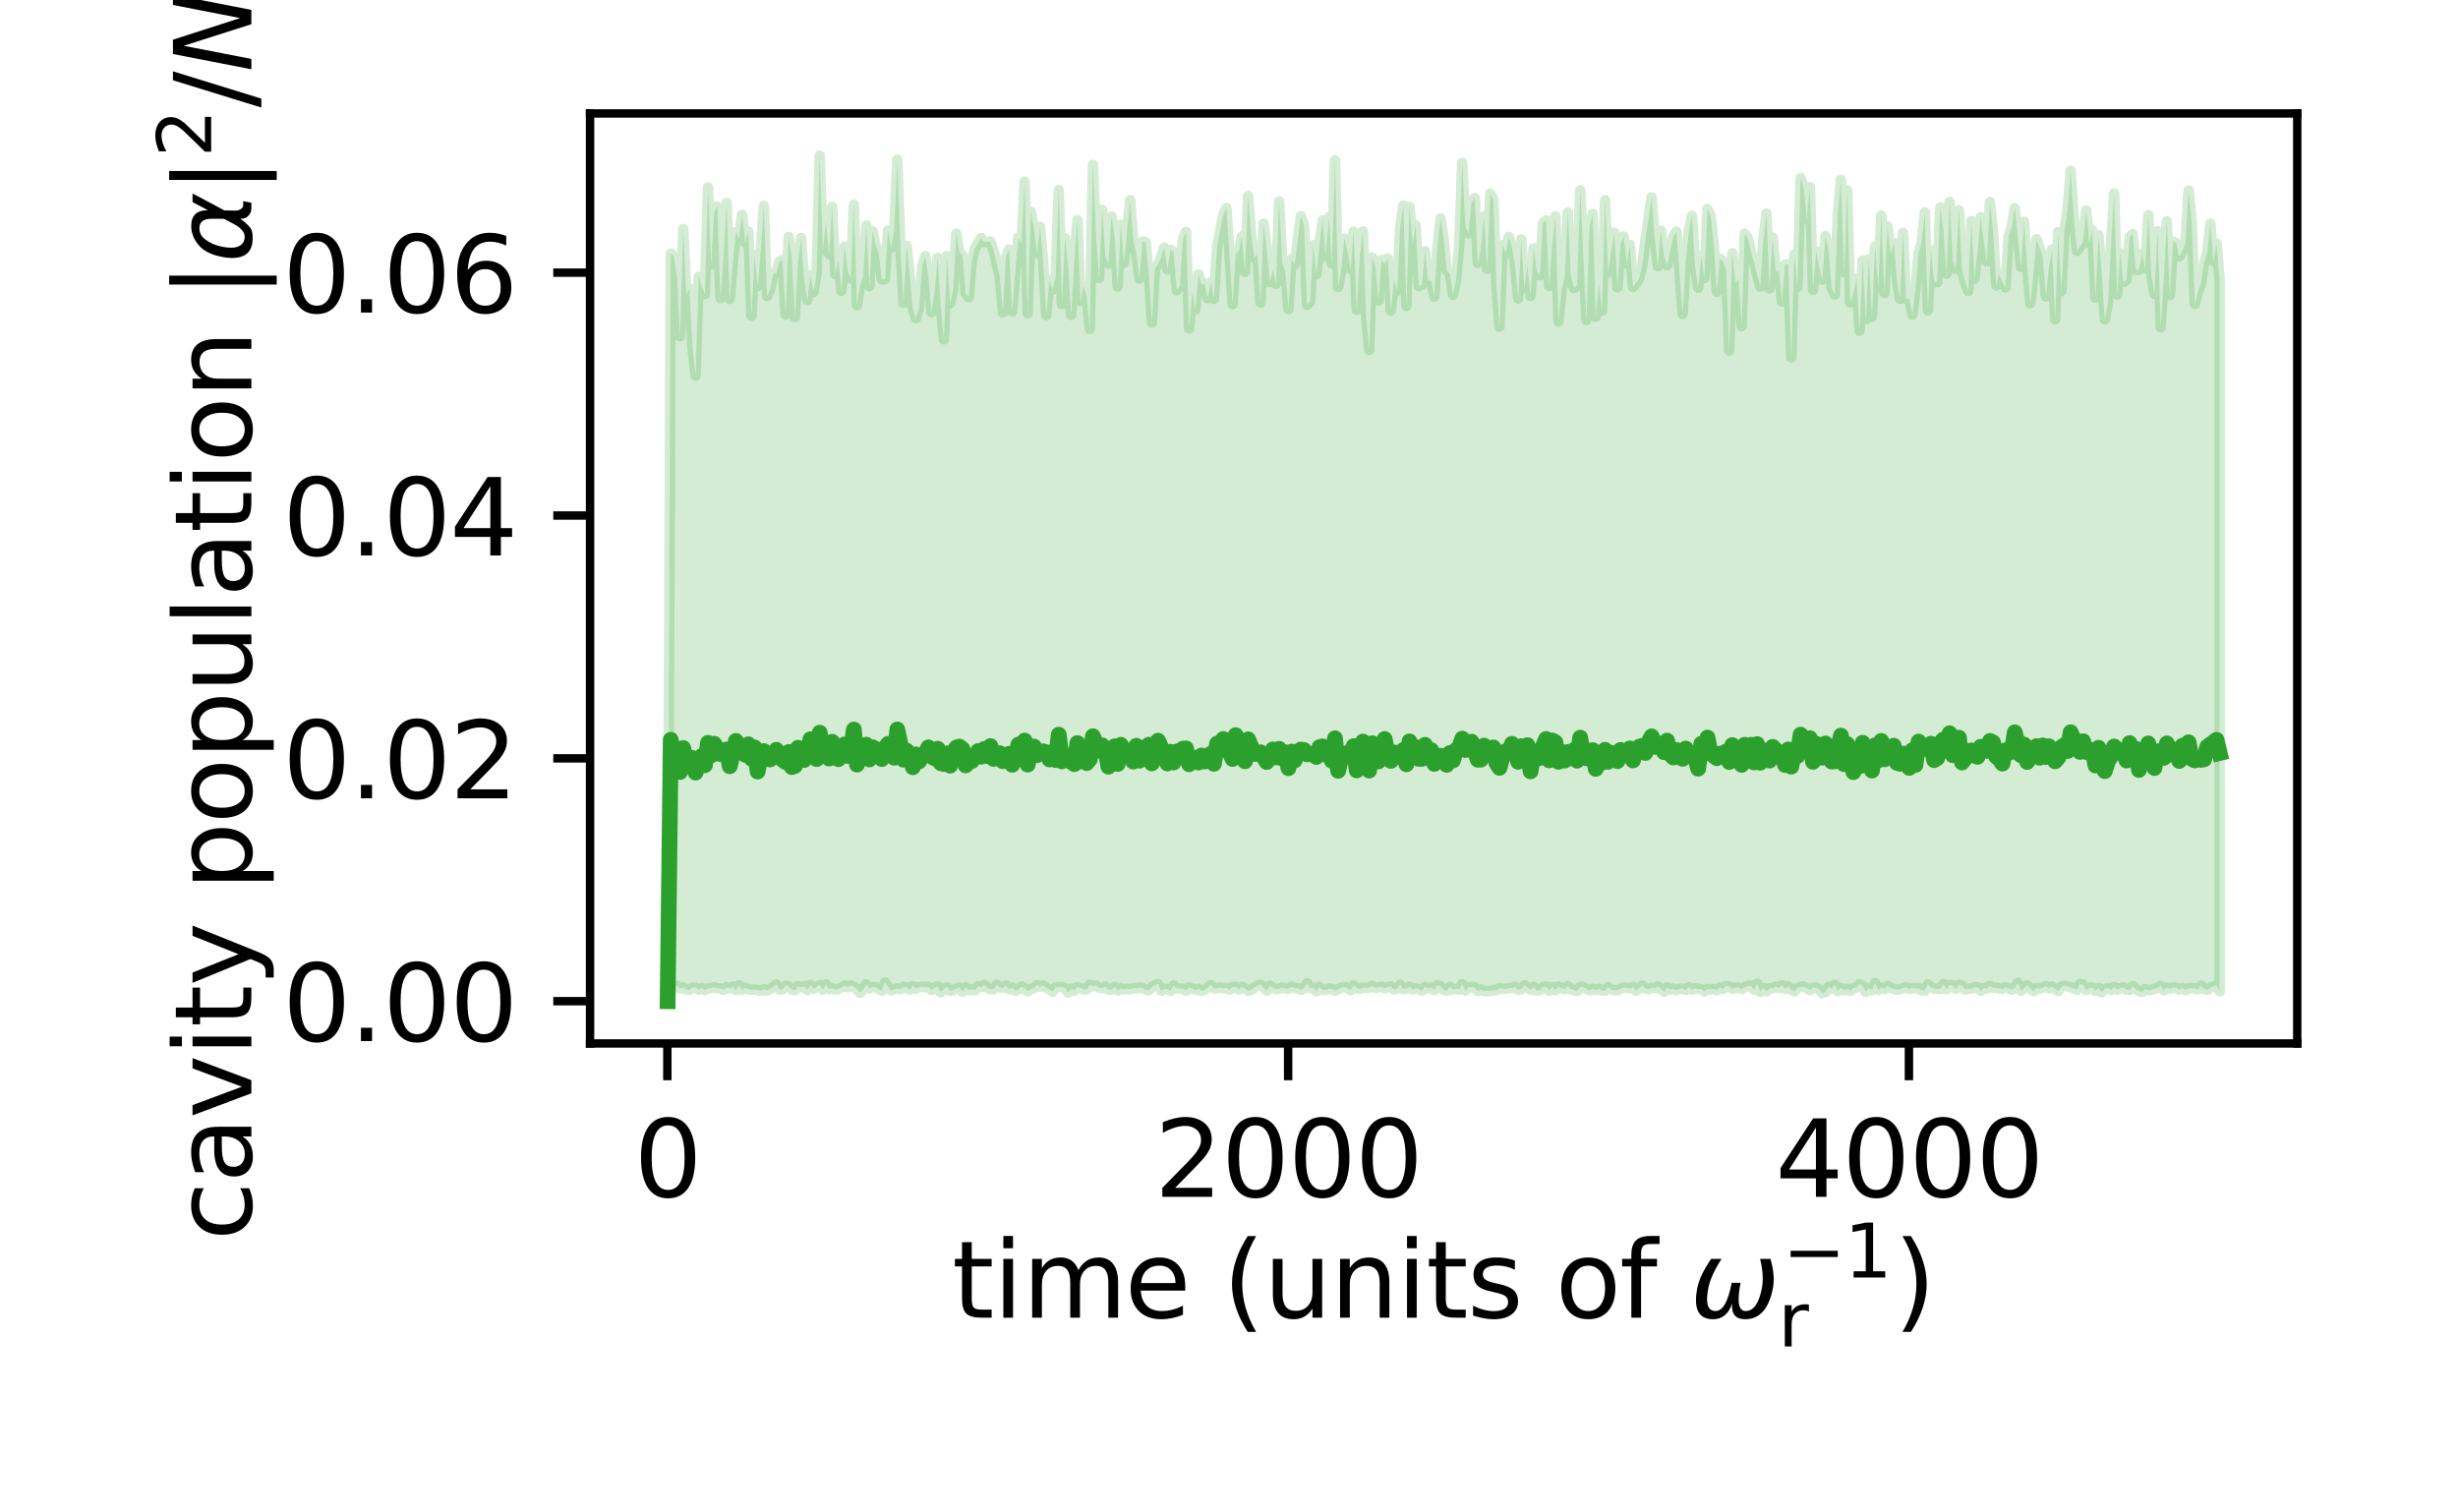 <?xml version="1.0" encoding="utf-8" standalone="no"?>
<!DOCTYPE svg PUBLIC "-//W3C//DTD SVG 1.1//EN"
  "http://www.w3.org/Graphics/SVG/1.1/DTD/svg11.dtd">
<svg xmlns:xlink="http://www.w3.org/1999/xlink" width="234pt" height="144pt" viewBox="0 0 234 144" xmlns="http://www.w3.org/2000/svg" version="1.1">
 <defs>
  <style type="text/css">*{stroke-linejoin: round; stroke-linecap: butt}</style>
 </defs>
 <g id="figure_1">
  <g id="patch_1">
   <path d="M 0 144 
L 234 144 
L 234 0 
L 0 0 
z
" style="fill: #ffffff"/>
  </g>
  <g id="axes_1">
   <g id="patch_2">
    <path d="M 56.172 99.348 
L 218.696 99.348 
L 218.696 10.8 
L 56.172 10.8 
z
" style="fill: #ffffff"/>
   </g>
   <g id="PolyCollection_1">
    <defs>
     <path id="m38a6cca7ca" d="M 63.559 -48.677 
L 63.559 -48.677 
L 63.855 -49.785 
L 64.15 -49.989 
L 64.446 -50.156 
L 64.741 -49.885 
L 65.037 -49.984 
L 65.332 -49.802 
L 65.628 -49.748 
L 65.923 -49.968 
L 66.219 -49.978 
L 66.514 -49.771 
L 66.81 -49.94 
L 67.105 -49.732 
L 67.401 -49.897 
L 67.696 -49.922 
L 67.992 -50.011 
L 68.287 -49.91 
L 68.583 -49.891 
L 68.878 -49.758 
L 69.174 -50.012 
L 69.469 -49.888 
L 69.765 -50.081 
L 70.06 -49.734 
L 70.356 -50.198 
L 70.651 -49.747 
L 70.947 -49.969 
L 71.242 -49.818 
L 71.538 -49.751 
L 71.833 -49.785 
L 72.129 -49.756 
L 72.424 -49.667 
L 72.72 -49.833 
L 73.015 -49.688 
L 73.311 -49.82 
L 73.606 -50.03 
L 73.902 -50.276 
L 74.197 -49.791 
L 74.493 -49.805 
L 74.788 -50.149 
L 75.084 -50.088 
L 75.379 -49.809 
L 75.675 -49.712 
L 75.97 -50.116 
L 76.266 -50.007 
L 76.561 -50.118 
L 76.857 -49.747 
L 77.152 -50.223 
L 77.448 -49.857 
L 77.743 -50.053 
L 78.039 -50.214 
L 78.334 -49.76 
L 78.63 -50.273 
L 78.925 -49.813 
L 79.221 -49.923 
L 79.516 -49.793 
L 79.812 -49.842 
L 80.107 -49.984 
L 80.403 -50.17 
L 80.698 -49.996 
L 80.994 -50.17 
L 81.289 -50.042 
L 81.585 -49.832 
L 81.88 -49.47 
L 82.176 -49.799 
L 82.471 -50.279 
L 82.767 -49.906 
L 83.062 -50.005 
L 83.358 -50.005 
L 83.653 -49.821 
L 83.949 -49.675 
L 84.244 -50.474 
L 84.54 -50.079 
L 84.835 -49.704 
L 85.131 -49.799 
L 85.426 -49.893 
L 85.722 -49.82 
L 86.017 -50.052 
L 86.313 -49.982 
L 86.608 -49.764 
L 86.904 -50.12 
L 87.199 -49.871 
L 87.495 -50.03 
L 87.79 -50.05 
L 88.086 -50 
L 88.381 -50.046 
L 88.677 -49.742 
L 88.972 -49.957 
L 89.268 -50.098 
L 89.563 -49.52 
L 89.859 -49.881 
L 90.154 -50.004 
L 90.45 -49.667 
L 90.745 -49.717 
L 91.041 -49.896 
L 91.336 -49.998 
L 91.632 -49.573 
L 91.927 -50.006 
L 92.223 -49.728 
L 92.518 -49.824 
L 92.814 -49.696 
L 93.109 -50.118 
L 93.405 -49.989 
L 93.7 -50.227 
L 93.996 -49.967 
L 94.291 -49.8 
L 94.587 -49.811 
L 94.882 -50.248 
L 95.178 -49.978 
L 95.473 -49.953 
L 95.769 -50.172 
L 96.064 -49.818 
L 96.36 -49.975 
L 96.655 -49.677 
L 96.951 -49.787 
L 97.246 -50.086 
L 97.542 -49.91 
L 97.837 -49.616 
L 98.133 -49.82 
L 98.428 -49.927 
L 98.724 -50.214 
L 99.019 -50.057 
L 99.315 -50.161 
L 99.61 -49.959 
L 99.906 -49.804 
L 100.201 -49.569 
L 100.497 -49.989 
L 100.792 -50.031 
L 101.088 -50.033 
L 101.383 -49.929 
L 101.679 -49.497 
L 101.974 -49.882 
L 102.27 -49.67 
L 102.565 -50.024 
L 102.861 -49.939 
L 103.156 -49.801 
L 103.452 -49.808 
L 103.747 -50.249 
L 104.043 -50.091 
L 104.338 -50.17 
L 104.634 -49.966 
L 104.929 -49.92 
L 105.225 -50.065 
L 105.52 -49.772 
L 105.816 -49.778 
L 106.111 -50.036 
L 106.407 -49.685 
L 106.702 -49.902 
L 106.998 -49.812 
L 107.293 -49.877 
L 107.589 -49.82 
L 107.884 -49.926 
L 108.18 -49.887 
L 108.475 -49.98 
L 108.771 -49.934 
L 109.066 -49.769 
L 109.362 -49.709 
L 109.657 -50.021 
L 109.953 -50.214 
L 110.248 -50.312 
L 110.544 -49.671 
L 110.839 -49.861 
L 111.135 -49.826 
L 111.43 -49.66 
L 111.726 -50.173 
L 112.021 -49.897 
L 112.317 -49.877 
L 112.612 -49.872 
L 112.908 -49.677 
L 113.203 -49.992 
L 113.499 -49.876 
L 113.794 -49.739 
L 114.09 -49.858 
L 114.385 -49.648 
L 114.681 -49.771 
L 114.976 -49.967 
L 115.272 -50.218 
L 115.567 -49.901 
L 115.863 -49.908 
L 116.158 -49.978 
L 116.454 -49.917 
L 116.749 -49.947 
L 117.045 -49.764 
L 117.34 -50.03 
L 117.636 -50.044 
L 117.931 -49.809 
L 118.227 -50.039 
L 118.522 -49.898 
L 118.818 -49.669 
L 119.113 -49.747 
L 119.409 -49.953 
L 119.704 -50.16 
L 120 -50.25 
L 120.295 -49.952 
L 120.591 -49.685 
L 120.886 -50.155 
L 121.182 -49.949 
L 121.477 -49.814 
L 121.773 -49.855 
L 122.068 -49.982 
L 122.364 -49.887 
L 122.659 -49.873 
L 122.955 -50.056 
L 123.25 -49.917 
L 123.546 -49.901 
L 123.841 -49.754 
L 124.137 -49.923 
L 124.432 -50.366 
L 124.728 -49.914 
L 125.023 -49.978 
L 125.319 -49.624 
L 125.614 -50.039 
L 125.91 -49.75 
L 126.205 -49.758 
L 126.501 -49.882 
L 126.796 -49.841 
L 127.092 -49.685 
L 127.387 -49.815 
L 127.683 -49.961 
L 127.978 -50.038 
L 128.274 -49.939 
L 128.569 -49.718 
L 128.865 -50.16 
L 129.16 -49.934 
L 129.456 -49.857 
L 129.751 -49.969 
L 130.047 -49.944 
L 130.342 -49.97 
L 130.638 -50.138 
L 130.933 -49.946 
L 131.229 -50 
L 131.524 -50.053 
L 131.82 -49.899 
L 132.115 -50.014 
L 132.411 -50.092 
L 132.706 -49.775 
L 133.002 -49.87 
L 133.297 -50.229 
L 133.593 -49.828 
L 133.888 -49.896 
L 134.184 -50.053 
L 134.479 -49.798 
L 134.775 -49.919 
L 135.07 -49.819 
L 135.366 -49.688 
L 135.661 -50.03 
L 135.957 -49.902 
L 136.252 -49.982 
L 136.548 -49.733 
L 136.843 -50.2 
L 137.139 -50.094 
L 137.434 -49.761 
L 137.73 -49.652 
L 138.025 -50.039 
L 138.321 -49.789 
L 138.616 -49.844 
L 138.912 -49.773 
L 139.207 -50.298 
L 139.503 -49.686 
L 139.798 -50.017 
L 140.094 -50.028 
L 140.389 -49.991 
L 140.685 -49.633 
L 140.98 -49.798 
L 141.276 -49.641 
L 141.571 -49.645 
L 141.867 -49.653 
L 142.162 -49.737 
L 142.458 -49.715 
L 142.753 -49.937 
L 143.049 -49.842 
L 143.344 -49.856 
L 143.64 -49.928 
L 143.935 -49.938 
L 144.231 -50.049 
L 144.526 -49.748 
L 144.822 -49.834 
L 145.117 -50.203 
L 145.413 -49.994 
L 145.708 -49.761 
L 146.004 -50.041 
L 146.299 -49.676 
L 146.595 -49.757 
L 146.89 -50.021 
L 147.186 -50.069 
L 147.481 -49.673 
L 147.777 -50.037 
L 148.072 -49.731 
L 148.368 -50.073 
L 148.663 -49.944 
L 148.959 -49.813 
L 149.254 -50.111 
L 149.55 -49.832 
L 149.845 -49.726 
L 150.141 -49.658 
L 150.436 -50.034 
L 150.732 -50.033 
L 151.027 -49.853 
L 151.323 -49.713 
L 151.618 -49.851 
L 151.914 -49.72 
L 152.209 -49.867 
L 152.504 -49.694 
L 152.8 -49.673 
L 153.095 -50.019 
L 153.391 -49.766 
L 153.686 -49.724 
L 153.982 -49.736 
L 154.277 -49.872 
L 154.573 -49.969 
L 154.868 -49.957 
L 155.164 -49.895 
L 155.459 -50.023 
L 155.755 -49.674 
L 156.05 -49.959 
L 156.346 -50.153 
L 156.641 -49.89 
L 156.937 -49.824 
L 157.232 -49.952 
L 157.528 -49.928 
L 157.823 -50.091 
L 158.119 -49.835 
L 158.414 -49.575 
L 158.71 -50.002 
L 159.005 -49.771 
L 159.301 -49.88 
L 159.596 -49.731 
L 159.892 -49.86 
L 160.187 -49.88 
L 160.483 -49.743 
L 160.778 -50.016 
L 161.074 -49.77 
L 161.369 -49.92 
L 161.665 -49.83 
L 161.96 -49.823 
L 162.256 -49.599 
L 162.551 -49.843 
L 162.847 -49.778 
L 163.142 -49.854 
L 163.438 -49.718 
L 163.733 -49.988 
L 164.029 -49.849 
L 164.324 -50.129 
L 164.62 -50.088 
L 164.915 -49.846 
L 165.211 -49.96 
L 165.506 -49.988 
L 165.802 -49.822 
L 166.097 -50.022 
L 166.393 -50.145 
L 166.688 -50.123 
L 166.984 -49.78 
L 167.279 -50.354 
L 167.575 -49.569 
L 167.87 -49.947 
L 168.166 -49.601 
L 168.461 -49.913 
L 168.757 -49.907 
L 169.052 -50.069 
L 169.348 -49.934 
L 169.643 -50.202 
L 169.939 -49.843 
L 170.234 -50.101 
L 170.53 -49.766 
L 170.825 -49.612 
L 171.121 -49.933 
L 171.416 -50.046 
L 171.712 -50.073 
L 172.007 -49.94 
L 172.303 -49.718 
L 172.598 -49.953 
L 172.894 -49.97 
L 173.189 -49.798 
L 173.485 -49.443 
L 173.78 -49.557 
L 174.076 -50.049 
L 174.371 -49.867 
L 174.667 -50.253 
L 174.962 -49.63 
L 175.258 -49.962 
L 175.553 -49.708 
L 175.849 -49.866 
L 176.144 -49.662 
L 176.44 -49.932 
L 176.735 -49.959 
L 177.031 -50.296 
L 177.326 -50.131 
L 177.622 -49.57 
L 177.917 -49.922 
L 178.213 -49.723 
L 178.508 -50.391 
L 178.804 -49.746 
L 179.099 -49.988 
L 179.395 -49.834 
L 179.69 -50.144 
L 179.986 -49.944 
L 180.281 -49.856 
L 180.577 -49.76 
L 180.872 -49.814 
L 181.168 -49.926 
L 181.463 -50.013 
L 181.759 -49.835 
L 182.054 -49.946 
L 182.35 -49.884 
L 182.645 -49.927 
L 182.941 -49.709 
L 183.236 -49.682 
L 183.532 -50.288 
L 183.827 -49.987 
L 184.123 -49.875 
L 184.418 -49.859 
L 184.714 -49.855 
L 185.009 -50.297 
L 185.305 -49.814 
L 185.6 -50.219 
L 185.896 -50.198 
L 186.191 -49.834 
L 186.487 -50.228 
L 186.782 -50.157 
L 187.078 -49.781 
L 187.373 -49.85 
L 187.669 -49.874 
L 187.964 -50.009 
L 188.26 -50.009 
L 188.555 -49.65 
L 188.851 -49.935 
L 189.146 -49.891 
L 189.442 -50.148 
L 189.737 -49.946 
L 190.033 -49.948 
L 190.328 -49.889 
L 190.624 -49.845 
L 190.919 -50.005 
L 191.215 -49.91 
L 191.51 -49.761 
L 191.806 -49.937 
L 192.101 -50.43 
L 192.397 -49.67 
L 192.692 -49.921 
L 192.988 -50.192 
L 193.283 -49.909 
L 193.579 -49.634 
L 193.874 -49.928 
L 194.17 -49.862 
L 194.465 -49.981 
L 194.761 -50.118 
L 195.056 -49.898 
L 195.352 -50.066 
L 195.647 -49.849 
L 195.943 -49.652 
L 196.238 -50.054 
L 196.534 -50.152 
L 196.829 -50.074 
L 197.125 -49.988 
L 197.42 -49.91 
L 197.716 -49.752 
L 198.011 -50.309 
L 198.307 -50.24 
L 198.602 -49.744 
L 198.898 -49.928 
L 199.193 -49.968 
L 199.489 -49.657 
L 199.784 -49.951 
L 200.08 -49.528 
L 200.375 -49.843 
L 200.671 -49.931 
L 200.966 -49.762 
L 201.262 -50.035 
L 201.557 -49.768 
L 201.853 -49.923 
L 202.148 -49.995 
L 202.444 -49.77 
L 202.739 -49.766 
L 203.035 -50.115 
L 203.33 -49.833 
L 203.626 -49.611 
L 203.921 -49.577 
L 204.217 -49.835 
L 204.512 -49.717 
L 204.808 -49.752 
L 205.103 -49.866 
L 205.399 -49.952 
L 205.694 -50.152 
L 205.99 -49.715 
L 206.285 -49.996 
L 206.581 -49.865 
L 206.876 -49.987 
L 207.172 -49.969 
L 207.467 -49.779 
L 207.763 -49.937 
L 208.058 -49.727 
L 208.354 -49.914 
L 208.649 -49.921 
L 208.945 -49.897 
L 209.24 -49.797 
L 209.536 -50.15 
L 209.831 -49.875 
L 210.127 -49.743 
L 210.422 -49.983 
L 210.718 -50.087 
L 211.013 -50.188 
L 211.309 -49.617 
L 211.309 -117.368 
L 211.309 -117.368 
L 211.013 -120.818 
L 210.718 -119.123 
L 210.422 -122.705 
L 210.127 -119.945 
L 209.831 -118.976 
L 209.536 -117.061 
L 209.24 -116.183 
L 208.945 -115.052 
L 208.649 -122.818 
L 208.354 -125.862 
L 208.058 -120.834 
L 207.763 -120.143 
L 207.467 -119.567 
L 207.172 -120.848 
L 206.876 -121.019 
L 206.581 -115.902 
L 206.285 -122.922 
L 205.99 -117.362 
L 205.694 -112.829 
L 205.399 -121.981 
L 205.103 -116.009 
L 204.808 -117.823 
L 204.512 -123.518 
L 204.217 -118.483 
L 203.921 -119.85 
L 203.626 -118.317 
L 203.33 -118.319 
L 203.035 -121.704 
L 202.739 -121.433 
L 202.444 -117.354 
L 202.148 -117.146 
L 201.853 -119.897 
L 201.557 -115.956 
L 201.262 -125.587 
L 200.966 -120.608 
L 200.671 -115.107 
L 200.375 -113.589 
L 200.08 -117.981 
L 199.784 -121.588 
L 199.489 -115.662 
L 199.193 -122.056 
L 198.898 -120.871 
L 198.602 -123.97 
L 198.307 -120.952 
L 198.011 -120.509 
L 197.716 -120.106 
L 197.42 -123.268 
L 197.125 -127.752 
L 196.829 -123.999 
L 196.534 -122.063 
L 196.238 -116.277 
L 195.943 -121.907 
L 195.647 -113.592 
L 195.352 -120.256 
L 195.056 -118.504 
L 194.761 -115.761 
L 194.465 -119.556 
L 194.17 -120.37 
L 193.874 -121.237 
L 193.579 -117.817 
L 193.283 -115.12 
L 192.988 -118.563 
L 192.692 -122.898 
L 192.397 -118.591 
L 192.101 -121.312 
L 191.806 -124.164 
L 191.51 -122.321 
L 191.215 -121.536 
L 190.919 -116.636 
L 190.624 -117.127 
L 190.328 -117.918 
L 190.033 -116.839 
L 189.737 -121.959 
L 189.442 -124.77 
L 189.146 -119.113 
L 188.851 -121.033 
L 188.555 -123.321 
L 188.26 -120.075 
L 187.964 -117.455 
L 187.669 -122.948 
L 187.373 -116.289 
L 187.078 -117.152 
L 186.782 -118.317 
L 186.487 -123.979 
L 186.191 -118.387 
L 185.896 -119.273 
L 185.6 -124.772 
L 185.305 -117.944 
L 185.009 -122.126 
L 184.714 -124.255 
L 184.418 -117.134 
L 184.123 -117.145 
L 183.827 -120.155 
L 183.532 -114.46 
L 183.236 -123.79 
L 182.941 -120.912 
L 182.645 -119.91 
L 182.35 -116.344 
L 182.054 -114.043 
L 181.759 -115.588 
L 181.463 -115.542 
L 181.168 -121.83 
L 180.872 -115.559 
L 180.577 -117.417 
L 180.281 -120.873 
L 179.986 -119.724 
L 179.69 -122.44 
L 179.395 -116.091 
L 179.099 -123.487 
L 178.804 -116.705 
L 178.508 -120.533 
L 178.213 -113.845 
L 177.917 -119.313 
L 177.622 -113.595 
L 177.326 -119.211 
L 177.031 -112.514 
L 176.735 -117.504 
L 176.44 -116.021 
L 176.144 -115.193 
L 175.849 -125.879 
L 175.553 -118.076 
L 175.258 -126.892 
L 174.962 -123.678 
L 174.667 -115.958 
L 174.371 -116.61 
L 174.076 -120.199 
L 173.78 -121.531 
L 173.485 -117.366 
L 173.189 -118.507 
L 172.894 -120.06 
L 172.598 -116.4 
L 172.303 -126.18 
L 172.007 -123.118 
L 171.712 -126.152 
L 171.416 -127.048 
L 171.121 -116.672 
L 170.825 -119.77 
L 170.53 -109.959 
L 170.234 -118.825 
L 169.939 -118.809 
L 169.643 -115.294 
L 169.348 -118.243 
L 169.052 -118.102 
L 168.757 -121.401 
L 168.461 -116.527 
L 168.166 -123.664 
L 167.87 -121.133 
L 167.575 -116.703 
L 167.279 -117.841 
L 166.984 -119.054 
L 166.688 -120.01 
L 166.393 -121.329 
L 166.097 -121.763 
L 165.802 -112.938 
L 165.506 -117.48 
L 165.211 -116.999 
L 164.915 -119.887 
L 164.62 -110.626 
L 164.324 -118.379 
L 164.029 -119.13 
L 163.733 -119.361 
L 163.438 -116.217 
L 163.142 -120.811 
L 162.847 -123.473 
L 162.551 -124.099 
L 162.256 -117.526 
L 161.96 -119.609 
L 161.665 -116.616 
L 161.369 -118.638 
L 161.074 -123.443 
L 160.778 -122.036 
L 160.483 -119.111 
L 160.187 -114.102 
L 159.892 -117.962 
L 159.596 -121.948 
L 159.301 -121.492 
L 159.005 -120.106 
L 158.71 -118.729 
L 158.414 -119.596 
L 158.119 -122.036 
L 157.823 -118.644 
L 157.528 -121.336 
L 157.232 -125.206 
L 156.937 -123.208 
L 156.641 -121.114 
L 156.346 -118.721 
L 156.05 -117.505 
L 155.755 -117.051 
L 155.459 -116.668 
L 155.164 -120.687 
L 154.868 -118.889 
L 154.573 -121.479 
L 154.277 -120.866 
L 153.982 -116.635 
L 153.686 -121.844 
L 153.391 -120.077 
L 153.095 -118.041 
L 152.8 -124.918 
L 152.504 -114.413 
L 152.209 -116.927 
L 151.914 -113.826 
L 151.618 -123.633 
L 151.323 -122.439 
L 151.027 -113.511 
L 150.732 -119.557 
L 150.436 -125.885 
L 150.141 -116.877 
L 149.845 -116.559 
L 149.55 -117.689 
L 149.254 -123.788 
L 148.959 -117.619 
L 148.663 -116.429 
L 148.368 -113.39 
L 148.072 -123.388 
L 147.777 -120.657 
L 147.481 -116.782 
L 147.186 -123.022 
L 146.89 -122.762 
L 146.595 -117.792 
L 146.299 -118.199 
L 146.004 -120.347 
L 145.708 -115.828 
L 145.413 -118.697 
L 145.117 -116.603 
L 144.822 -121.209 
L 144.526 -115.584 
L 144.231 -118.769 
L 143.935 -120.445 
L 143.64 -121.453 
L 143.344 -119.89 
L 143.049 -120.664 
L 142.753 -112.885 
L 142.458 -116.82 
L 142.162 -125.031 
L 141.867 -125.558 
L 141.571 -118.398 
L 141.276 -123.375 
L 140.98 -120.304 
L 140.685 -118.956 
L 140.389 -125.138 
L 140.094 -124.751 
L 139.798 -121.787 
L 139.503 -122.42 
L 139.207 -128.488 
L 138.912 -120.541 
L 138.616 -117.309 
L 138.321 -115.929 
L 138.025 -117.927 
L 137.73 -118.231 
L 137.434 -121.25 
L 137.139 -123.193 
L 136.843 -120.502 
L 136.548 -115.75 
L 136.252 -117.286 
L 135.957 -117.274 
L 135.661 -120.084 
L 135.366 -116.913 
L 135.07 -116.758 
L 134.775 -122.537 
L 134.479 -120.79 
L 134.184 -124.318 
L 133.888 -114.867 
L 133.593 -124.423 
L 133.297 -122.365 
L 133.002 -116.324 
L 132.706 -117.4 
L 132.411 -114.434 
L 132.115 -119.405 
L 131.82 -118.858 
L 131.524 -119.229 
L 131.229 -115.389 
L 130.933 -118.673 
L 130.638 -119.477 
L 130.342 -110.68 
L 130.047 -114.024 
L 129.751 -121.971 
L 129.456 -119.675 
L 129.16 -114.505 
L 128.865 -121.948 
L 128.569 -118.377 
L 128.274 -120.098 
L 127.978 -121.285 
L 127.683 -118.311 
L 127.387 -116.662 
L 127.092 -128.73 
L 126.796 -118.913 
L 126.501 -123.313 
L 126.205 -119.582 
L 125.91 -123.005 
L 125.614 -120.757 
L 125.319 -117.91 
L 125.023 -120.669 
L 124.728 -115.282 
L 124.432 -114.984 
L 124.137 -122.597 
L 123.841 -123.422 
L 123.546 -121.071 
L 123.25 -118.824 
L 122.955 -119.349 
L 122.659 -114.556 
L 122.364 -118.16 
L 122.068 -118.969 
L 121.773 -124.818 
L 121.477 -116.972 
L 121.182 -118.32 
L 120.886 -117.14 
L 120.591 -120.228 
L 120.295 -122.703 
L 120 -115.188 
L 119.704 -119.754 
L 119.409 -119.482 
L 119.113 -121.597 
L 118.818 -125.341 
L 118.522 -118.116 
L 118.227 -121.485 
L 117.931 -120.093 
L 117.636 -119.838 
L 117.34 -115.042 
L 117.045 -119.769 
L 116.749 -124.19 
L 116.454 -123.53 
L 116.158 -122.029 
L 115.863 -120.498 
L 115.567 -115.539 
L 115.272 -117.124 
L 114.976 -115.609 
L 114.681 -116.982 
L 114.385 -116.894 
L 114.09 -117.886 
L 113.794 -114.515 
L 113.499 -116.23 
L 113.203 -112.726 
L 112.908 -121.923 
L 112.612 -121.236 
L 112.317 -116.751 
L 112.021 -116.374 
L 111.726 -120.019 
L 111.43 -120.219 
L 111.135 -118.34 
L 110.839 -120.416 
L 110.544 -119.564 
L 110.248 -118.786 
L 109.953 -118.489 
L 109.657 -113.29 
L 109.362 -117.998 
L 109.066 -120.94 
L 108.771 -120.999 
L 108.475 -117.471 
L 108.18 -119.818 
L 107.884 -121.169 
L 107.589 -124.927 
L 107.293 -121.875 
L 106.998 -118.965 
L 106.702 -122.597 
L 106.407 -116.722 
L 106.111 -121.512 
L 105.816 -123.385 
L 105.52 -118.921 
L 105.225 -119.686 
L 104.929 -124.024 
L 104.634 -117.534 
L 104.338 -121.662 
L 104.043 -128.314 
L 103.747 -112.678 
L 103.452 -115.717 
L 103.156 -116.772 
L 102.861 -115.34 
L 102.565 -123.046 
L 102.27 -119.094 
L 101.974 -114.023 
L 101.679 -118.785 
L 101.383 -121.331 
L 101.088 -115.039 
L 100.792 -125.897 
L 100.497 -117.632 
L 100.201 -116.42 
L 99.906 -117.358 
L 99.61 -113.993 
L 99.315 -118.98 
L 99.019 -122.406 
L 98.724 -119.893 
L 98.428 -122.295 
L 98.133 -123.846 
L 97.837 -114.162 
L 97.542 -126.694 
L 97.246 -120.796 
L 96.951 -121.388 
L 96.655 -118.069 
L 96.36 -114.344 
L 96.064 -120.252 
L 95.769 -119.57 
L 95.473 -114.249 
L 95.178 -117.64 
L 94.882 -118.935 
L 94.587 -120.132 
L 94.291 -120.998 
L 93.996 -120.976 
L 93.7 -120.953 
L 93.405 -121.332 
L 93.109 -120.872 
L 92.814 -120.353 
L 92.518 -119.148 
L 92.223 -115.708 
L 91.927 -116.07 
L 91.632 -119.676 
L 91.336 -119.999 
L 91.041 -121.746 
L 90.745 -116.454 
L 90.45 -115.107 
L 90.154 -119.628 
L 89.859 -111.692 
L 89.563 -114.753 
L 89.268 -119.465 
L 88.972 -116.204 
L 88.677 -114.269 
L 88.381 -117.679 
L 88.086 -119.605 
L 87.79 -118.636 
L 87.495 -114.719 
L 87.199 -113.71 
L 86.904 -114.587 
L 86.608 -117.733 
L 86.313 -120.61 
L 86.017 -115.161 
L 85.722 -120.296 
L 85.426 -128.801 
L 85.131 -122.07 
L 84.835 -120.415 
L 84.54 -122.049 
L 84.244 -117.402 
L 83.949 -117.408 
L 83.653 -119.896 
L 83.358 -120.701 
L 83.062 -121.981 
L 82.767 -116.752 
L 82.471 -122.548 
L 82.176 -117.736 
L 81.88 -116.876 
L 81.585 -114.944 
L 81.289 -124.484 
L 80.994 -117.485 
L 80.698 -118.277 
L 80.403 -120.519 
L 80.107 -116.317 
L 79.812 -119.289 
L 79.516 -117.899 
L 79.221 -124.305 
L 78.925 -119.818 
L 78.63 -122.939 
L 78.334 -120.193 
L 78.039 -129.175 
L 77.743 -117.997 
L 77.448 -116.203 
L 77.152 -117.809 
L 76.857 -115.427 
L 76.561 -117.278 
L 76.266 -121.341 
L 75.97 -119.07 
L 75.675 -113.81 
L 75.379 -119.443 
L 75.084 -121.45 
L 74.788 -114.053 
L 74.493 -119.259 
L 74.197 -119.087 
L 73.902 -118.034 
L 73.606 -117.88 
L 73.311 -116.412 
L 73.015 -115.802 
L 72.72 -124.4 
L 72.424 -120.032 
L 72.129 -116.752 
L 71.833 -119.707 
L 71.538 -113.917 
L 71.242 -121.966 
L 70.947 -120.915 
L 70.651 -123.534 
L 70.356 -121.27 
L 70.06 -121.901 
L 69.765 -118.978 
L 69.469 -115.538 
L 69.174 -124.671 
L 68.878 -119.466 
L 68.583 -115.625 
L 68.287 -124.325 
L 67.992 -123.778 
L 67.696 -118.789 
L 67.401 -126.157 
L 67.105 -115.987 
L 66.81 -116.691 
L 66.514 -117.657 
L 66.219 -108.235 
L 65.923 -110.946 
L 65.628 -116.556 
L 65.332 -115.948 
L 65.037 -122.203 
L 64.741 -111.979 
L 64.446 -117.663 
L 64.15 -119.612 
L 63.855 -119.866 
L 63.559 -48.677 
z
" style="stroke: #2ca02c; stroke-opacity: 0.2"/>
    </defs>
    <g clip-path="url(#p9a39826289)">
     <use xlink:href="#m38a6cca7ca" x="0" y="144" style="fill: #2ca02c; fill-opacity: 0.2; stroke: #2ca02c; stroke-opacity: 0.2"/>
    </g>
   </g>
   <g id="matplotlib.axis_1">
    <g id="xtick_1">
     <g id="line2d_1">
      <defs>
       <path id="m3eefc60bac" d="M 0 0 
L 0 3.5 
" style="stroke: #000000; stroke-width: 0.8"/>
      </defs>
      <g>
       <use xlink:href="#m3eefc60bac" x="63.53" y="99.348" style="stroke: #000000; stroke-width: 0.8"/>
      </g>
     </g>
     <g id="text_1">
      <!-- 0 -->
      <g transform="translate(60.349 113.946) scale(0.1 -0.1)">
       <defs>
        <path id="DejaVuSans-30" d="M 2034 4250 
Q 1547 4250 1301 3770 
Q 1056 3291 1056 2328 
Q 1056 1369 1301 889 
Q 1547 409 2034 409 
Q 2525 409 2770 889 
Q 3016 1369 3016 2328 
Q 3016 3291 2770 3770 
Q 2525 4250 2034 4250 
z
M 2034 4750 
Q 2819 4750 3233 4129 
Q 3647 3509 3647 2328 
Q 3647 1150 3233 529 
Q 2819 -91 2034 -91 
Q 1250 -91 836 529 
Q 422 1150 422 2328 
Q 422 3509 836 4129 
Q 1250 4750 2034 4750 
z
" transform="scale(0.016)"/>
       </defs>
       <use xlink:href="#DejaVuSans-30"/>
      </g>
     </g>
    </g>
    <g id="xtick_2">
     <g id="line2d_2">
      <g>
       <use xlink:href="#m3eefc60bac" x="122.63" y="99.348" style="stroke: #000000; stroke-width: 0.8"/>
      </g>
     </g>
     <g id="text_2">
      <!-- 2000 -->
      <g transform="translate(109.905 113.946) scale(0.1 -0.1)">
       <defs>
        <path id="DejaVuSans-32" d="M 1228 531 
L 3431 531 
L 3431 0 
L 469 0 
L 469 531 
Q 828 903 1448 1529 
Q 2069 2156 2228 2338 
Q 2531 2678 2651 2914 
Q 2772 3150 2772 3378 
Q 2772 3750 2511 3984 
Q 2250 4219 1831 4219 
Q 1534 4219 1204 4116 
Q 875 4013 500 3803 
L 500 4441 
Q 881 4594 1212 4672 
Q 1544 4750 1819 4750 
Q 2544 4750 2975 4387 
Q 3406 4025 3406 3419 
Q 3406 3131 3298 2873 
Q 3191 2616 2906 2266 
Q 2828 2175 2409 1742 
Q 1991 1309 1228 531 
z
" transform="scale(0.016)"/>
       </defs>
       <use xlink:href="#DejaVuSans-32"/>
       <use xlink:href="#DejaVuSans-30" x="63.623"/>
       <use xlink:href="#DejaVuSans-30" x="127.246"/>
       <use xlink:href="#DejaVuSans-30" x="190.869"/>
      </g>
     </g>
    </g>
    <g id="xtick_3">
     <g id="line2d_3">
      <g>
       <use xlink:href="#m3eefc60bac" x="181.729" y="99.348" style="stroke: #000000; stroke-width: 0.8"/>
      </g>
     </g>
     <g id="text_3">
      <!-- 4000 -->
      <g transform="translate(169.004 113.946) scale(0.1 -0.1)">
       <defs>
        <path id="DejaVuSans-34" d="M 2419 4116 
L 825 1625 
L 2419 1625 
L 2419 4116 
z
M 2253 4666 
L 3047 4666 
L 3047 1625 
L 3713 1625 
L 3713 1100 
L 3047 1100 
L 3047 0 
L 2419 0 
L 2419 1100 
L 313 1100 
L 313 1709 
L 2253 4666 
z
" transform="scale(0.016)"/>
       </defs>
       <use xlink:href="#DejaVuSans-34"/>
       <use xlink:href="#DejaVuSans-30" x="63.623"/>
       <use xlink:href="#DejaVuSans-30" x="127.246"/>
       <use xlink:href="#DejaVuSans-30" x="190.869"/>
      </g>
     </g>
    </g>
    <g id="text_4">
     <!-- time (units of $\omega_\mathrm{r}^{-1}$) -->
     <g transform="translate(90.634 125.526) scale(0.1 -0.1)">
      <defs>
       <path id="DejaVuSans-74" d="M 1172 4494 
L 1172 3500 
L 2356 3500 
L 2356 3053 
L 1172 3053 
L 1172 1153 
Q 1172 725 1289 603 
Q 1406 481 1766 481 
L 2356 481 
L 2356 0 
L 1766 0 
Q 1100 0 847 248 
Q 594 497 594 1153 
L 594 3053 
L 172 3053 
L 172 3500 
L 594 3500 
L 594 4494 
L 1172 4494 
z
" transform="scale(0.016)"/>
       <path id="DejaVuSans-69" d="M 603 3500 
L 1178 3500 
L 1178 0 
L 603 0 
L 603 3500 
z
M 603 4863 
L 1178 4863 
L 1178 4134 
L 603 4134 
L 603 4863 
z
" transform="scale(0.016)"/>
       <path id="DejaVuSans-6d" d="M 3328 2828 
Q 3544 3216 3844 3400 
Q 4144 3584 4550 3584 
Q 5097 3584 5394 3201 
Q 5691 2819 5691 2113 
L 5691 0 
L 5113 0 
L 5113 2094 
Q 5113 2597 4934 2840 
Q 4756 3084 4391 3084 
Q 3944 3084 3684 2787 
Q 3425 2491 3425 1978 
L 3425 0 
L 2847 0 
L 2847 2094 
Q 2847 2600 2669 2842 
Q 2491 3084 2119 3084 
Q 1678 3084 1418 2786 
Q 1159 2488 1159 1978 
L 1159 0 
L 581 0 
L 581 3500 
L 1159 3500 
L 1159 2956 
Q 1356 3278 1631 3431 
Q 1906 3584 2284 3584 
Q 2666 3584 2933 3390 
Q 3200 3197 3328 2828 
z
" transform="scale(0.016)"/>
       <path id="DejaVuSans-65" d="M 3597 1894 
L 3597 1613 
L 953 1613 
Q 991 1019 1311 708 
Q 1631 397 2203 397 
Q 2534 397 2845 478 
Q 3156 559 3463 722 
L 3463 178 
Q 3153 47 2828 -22 
Q 2503 -91 2169 -91 
Q 1331 -91 842 396 
Q 353 884 353 1716 
Q 353 2575 817 3079 
Q 1281 3584 2069 3584 
Q 2775 3584 3186 3129 
Q 3597 2675 3597 1894 
z
M 3022 2063 
Q 3016 2534 2758 2815 
Q 2500 3097 2075 3097 
Q 1594 3097 1305 2825 
Q 1016 2553 972 2059 
L 3022 2063 
z
" transform="scale(0.016)"/>
       <path id="DejaVuSans-20" transform="scale(0.016)"/>
       <path id="DejaVuSans-28" d="M 1984 4856 
Q 1566 4138 1362 3434 
Q 1159 2731 1159 2009 
Q 1159 1288 1364 580 
Q 1569 -128 1984 -844 
L 1484 -844 
Q 1016 -109 783 600 
Q 550 1309 550 2009 
Q 550 2706 781 3412 
Q 1013 4119 1484 4856 
L 1984 4856 
z
" transform="scale(0.016)"/>
       <path id="DejaVuSans-75" d="M 544 1381 
L 544 3500 
L 1119 3500 
L 1119 1403 
Q 1119 906 1312 657 
Q 1506 409 1894 409 
Q 2359 409 2629 706 
Q 2900 1003 2900 1516 
L 2900 3500 
L 3475 3500 
L 3475 0 
L 2900 0 
L 2900 538 
Q 2691 219 2414 64 
Q 2138 -91 1772 -91 
Q 1169 -91 856 284 
Q 544 659 544 1381 
z
M 1991 3584 
L 1991 3584 
z
" transform="scale(0.016)"/>
       <path id="DejaVuSans-6e" d="M 3513 2113 
L 3513 0 
L 2938 0 
L 2938 2094 
Q 2938 2591 2744 2837 
Q 2550 3084 2163 3084 
Q 1697 3084 1428 2787 
Q 1159 2491 1159 1978 
L 1159 0 
L 581 0 
L 581 3500 
L 1159 3500 
L 1159 2956 
Q 1366 3272 1645 3428 
Q 1925 3584 2291 3584 
Q 2894 3584 3203 3211 
Q 3513 2838 3513 2113 
z
" transform="scale(0.016)"/>
       <path id="DejaVuSans-73" d="M 2834 3397 
L 2834 2853 
Q 2591 2978 2328 3040 
Q 2066 3103 1784 3103 
Q 1356 3103 1142 2972 
Q 928 2841 928 2578 
Q 928 2378 1081 2264 
Q 1234 2150 1697 2047 
L 1894 2003 
Q 2506 1872 2764 1633 
Q 3022 1394 3022 966 
Q 3022 478 2636 193 
Q 2250 -91 1575 -91 
Q 1294 -91 989 -36 
Q 684 19 347 128 
L 347 722 
Q 666 556 975 473 
Q 1284 391 1588 391 
Q 1994 391 2212 530 
Q 2431 669 2431 922 
Q 2431 1156 2273 1281 
Q 2116 1406 1581 1522 
L 1381 1569 
Q 847 1681 609 1914 
Q 372 2147 372 2553 
Q 372 3047 722 3315 
Q 1072 3584 1716 3584 
Q 2034 3584 2315 3537 
Q 2597 3491 2834 3397 
z
" transform="scale(0.016)"/>
       <path id="DejaVuSans-6f" d="M 1959 3097 
Q 1497 3097 1228 2736 
Q 959 2375 959 1747 
Q 959 1119 1226 758 
Q 1494 397 1959 397 
Q 2419 397 2687 759 
Q 2956 1122 2956 1747 
Q 2956 2369 2687 2733 
Q 2419 3097 1959 3097 
z
M 1959 3584 
Q 2709 3584 3137 3096 
Q 3566 2609 3566 1747 
Q 3566 888 3137 398 
Q 2709 -91 1959 -91 
Q 1206 -91 779 398 
Q 353 888 353 1747 
Q 353 2609 779 3096 
Q 1206 3584 1959 3584 
z
" transform="scale(0.016)"/>
       <path id="DejaVuSans-66" d="M 2375 4863 
L 2375 4384 
L 1825 4384 
Q 1516 4384 1395 4259 
Q 1275 4134 1275 3809 
L 1275 3500 
L 2222 3500 
L 2222 3053 
L 1275 3053 
L 1275 0 
L 697 0 
L 697 3053 
L 147 3053 
L 147 3500 
L 697 3500 
L 697 3744 
Q 697 4328 969 4595 
Q 1241 4863 1831 4863 
L 2375 4863 
z
" transform="scale(0.016)"/>
       <path id="DejaVuSans-Oblique-3c9" d="M 1369 -91 
Q 72 -91 434 1766 
Q 575 2500 1256 3500 
L 1875 3500 
Q 1231 2500 1088 1750 
Q 819 397 1519 397 
Q 2166 397 2478 2078 
L 3009 2078 
Q 2669 388 3316 397 
Q 4013 403 4275 1750 
Q 4419 2500 4169 3500 
L 4788 3500 
Q 5075 2500 4934 1766 
Q 4578 -94 3278 -91 
Q 2428 -88 2503 844 
Q 2194 -91 1369 -91 
z
" transform="scale(0.016)"/>
       <path id="DejaVuSans-2212" d="M 678 2272 
L 4684 2272 
L 4684 1741 
L 678 1741 
L 678 2272 
z
" transform="scale(0.016)"/>
       <path id="DejaVuSans-31" d="M 794 531 
L 1825 531 
L 1825 4091 
L 703 3866 
L 703 4441 
L 1819 4666 
L 2450 4666 
L 2450 531 
L 3481 531 
L 3481 0 
L 794 0 
L 794 531 
z
" transform="scale(0.016)"/>
       <path id="DejaVuSans-72" d="M 2631 2963 
Q 2534 3019 2420 3045 
Q 2306 3072 2169 3072 
Q 1681 3072 1420 2755 
Q 1159 2438 1159 1844 
L 1159 0 
L 581 0 
L 581 3500 
L 1159 3500 
L 1159 2956 
Q 1341 3275 1631 3429 
Q 1922 3584 2338 3584 
Q 2397 3584 2469 3576 
Q 2541 3569 2628 3553 
L 2631 2963 
z
" transform="scale(0.016)"/>
       <path id="DejaVuSans-29" d="M 513 4856 
L 1013 4856 
Q 1481 4119 1714 3412 
Q 1947 2706 1947 2009 
Q 1947 1309 1714 600 
Q 1481 -109 1013 -844 
L 513 -844 
Q 928 -128 1133 580 
Q 1338 1288 1338 2009 
Q 1338 2731 1133 3434 
Q 928 4138 513 4856 
z
" transform="scale(0.016)"/>
      </defs>
      <use xlink:href="#DejaVuSans-74" transform="translate(0 0.684)"/>
      <use xlink:href="#DejaVuSans-69" transform="translate(39.209 0.684)"/>
      <use xlink:href="#DejaVuSans-6d" transform="translate(66.992 0.684)"/>
      <use xlink:href="#DejaVuSans-65" transform="translate(164.404 0.684)"/>
      <use xlink:href="#DejaVuSans-20" transform="translate(225.928 0.684)"/>
      <use xlink:href="#DejaVuSans-28" transform="translate(257.715 0.684)"/>
      <use xlink:href="#DejaVuSans-75" transform="translate(296.729 0.684)"/>
      <use xlink:href="#DejaVuSans-6e" transform="translate(360.107 0.684)"/>
      <use xlink:href="#DejaVuSans-69" transform="translate(423.486 0.684)"/>
      <use xlink:href="#DejaVuSans-74" transform="translate(451.27 0.684)"/>
      <use xlink:href="#DejaVuSans-73" transform="translate(490.479 0.684)"/>
      <use xlink:href="#DejaVuSans-20" transform="translate(542.578 0.684)"/>
      <use xlink:href="#DejaVuSans-6f" transform="translate(574.365 0.684)"/>
      <use xlink:href="#DejaVuSans-66" transform="translate(635.547 0.684)"/>
      <use xlink:href="#DejaVuSans-20" transform="translate(670.752 0.684)"/>
      <use xlink:href="#DejaVuSans-Oblique-3c9" transform="translate(702.539 0.684)"/>
      <use xlink:href="#DejaVuSans-2212" transform="translate(790.745 38.966) scale(0.7)"/>
      <use xlink:href="#DejaVuSans-31" transform="translate(849.398 38.966) scale(0.7)"/>
      <use xlink:href="#DejaVuSans-72" transform="translate(786.279 -26.659) scale(0.7)"/>
      <use xlink:href="#DejaVuSans-29" transform="translate(896.668 0.684)"/>
     </g>
    </g>
   </g>
   <g id="matplotlib.axis_2">
    <g id="ytick_1">
     <g id="line2d_4">
      <defs>
       <path id="m5fd76bdc13" d="M 0 0 
L -3.5 0 
" style="stroke: #000000; stroke-width: 0.8"/>
      </defs>
      <g>
       <use xlink:href="#m5fd76bdc13" x="56.172" y="95.323" style="stroke: #000000; stroke-width: 0.8"/>
      </g>
     </g>
     <g id="text_5">
      <!-- 0.00 -->
      <g transform="translate(26.906 99.122) scale(0.1 -0.1)">
       <defs>
        <path id="DejaVuSans-2e" d="M 684 794 
L 1344 794 
L 1344 0 
L 684 0 
L 684 794 
z
" transform="scale(0.016)"/>
       </defs>
       <use xlink:href="#DejaVuSans-30"/>
       <use xlink:href="#DejaVuSans-2e" x="63.623"/>
       <use xlink:href="#DejaVuSans-30" x="95.41"/>
       <use xlink:href="#DejaVuSans-30" x="159.033"/>
      </g>
     </g>
    </g>
    <g id="ytick_2">
     <g id="line2d_5">
      <g>
       <use xlink:href="#m5fd76bdc13" x="56.172" y="72.202" style="stroke: #000000; stroke-width: 0.8"/>
      </g>
     </g>
     <g id="text_6">
      <!-- 0.02 -->
      <g transform="translate(26.906 76.002) scale(0.1 -0.1)">
       <use xlink:href="#DejaVuSans-30"/>
       <use xlink:href="#DejaVuSans-2e" x="63.623"/>
       <use xlink:href="#DejaVuSans-30" x="95.41"/>
       <use xlink:href="#DejaVuSans-32" x="159.033"/>
      </g>
     </g>
    </g>
    <g id="ytick_3">
     <g id="line2d_6">
      <g>
       <use xlink:href="#m5fd76bdc13" x="56.172" y="49.082" style="stroke: #000000; stroke-width: 0.8"/>
      </g>
     </g>
     <g id="text_7">
      <!-- 0.04 -->
      <g transform="translate(26.906 52.881) scale(0.1 -0.1)">
       <use xlink:href="#DejaVuSans-30"/>
       <use xlink:href="#DejaVuSans-2e" x="63.623"/>
       <use xlink:href="#DejaVuSans-30" x="95.41"/>
       <use xlink:href="#DejaVuSans-34" x="159.033"/>
      </g>
     </g>
    </g>
    <g id="ytick_4">
     <g id="line2d_7">
      <g>
       <use xlink:href="#m5fd76bdc13" x="56.172" y="25.961" style="stroke: #000000; stroke-width: 0.8"/>
      </g>
     </g>
     <g id="text_8">
      <!-- 0.06 -->
      <g transform="translate(26.906 29.76) scale(0.1 -0.1)">
       <defs>
        <path id="DejaVuSans-36" d="M 2113 2584 
Q 1688 2584 1439 2293 
Q 1191 2003 1191 1497 
Q 1191 994 1439 701 
Q 1688 409 2113 409 
Q 2538 409 2786 701 
Q 3034 994 3034 1497 
Q 3034 2003 2786 2293 
Q 2538 2584 2113 2584 
z
M 3366 4563 
L 3366 3988 
Q 3128 4100 2886 4159 
Q 2644 4219 2406 4219 
Q 1781 4219 1451 3797 
Q 1122 3375 1075 2522 
Q 1259 2794 1537 2939 
Q 1816 3084 2150 3084 
Q 2853 3084 3261 2657 
Q 3669 2231 3669 1497 
Q 3669 778 3244 343 
Q 2819 -91 2113 -91 
Q 1303 -91 875 529 
Q 447 1150 447 2328 
Q 447 3434 972 4092 
Q 1497 4750 2381 4750 
Q 2619 4750 2861 4703 
Q 3103 4656 3366 4563 
z
" transform="scale(0.016)"/>
       </defs>
       <use xlink:href="#DejaVuSans-30"/>
       <use xlink:href="#DejaVuSans-2e" x="63.623"/>
       <use xlink:href="#DejaVuSans-30" x="95.41"/>
       <use xlink:href="#DejaVuSans-36" x="159.033"/>
      </g>
     </g>
    </g>
    <g id="text_9">
     <!-- cavity population $|\alpha|^2/N_\mathrm{at}$ -->
     <g transform="translate(24.006 118.124) rotate(-90) scale(0.1 -0.1)">
      <defs>
       <path id="DejaVuSans-63" d="M 3122 3366 
L 3122 2828 
Q 2878 2963 2633 3030 
Q 2388 3097 2138 3097 
Q 1578 3097 1268 2742 
Q 959 2388 959 1747 
Q 959 1106 1268 751 
Q 1578 397 2138 397 
Q 2388 397 2633 464 
Q 2878 531 3122 666 
L 3122 134 
Q 2881 22 2623 -34 
Q 2366 -91 2075 -91 
Q 1284 -91 818 406 
Q 353 903 353 1747 
Q 353 2603 823 3093 
Q 1294 3584 2113 3584 
Q 2378 3584 2631 3529 
Q 2884 3475 3122 3366 
z
" transform="scale(0.016)"/>
       <path id="DejaVuSans-61" d="M 2194 1759 
Q 1497 1759 1228 1600 
Q 959 1441 959 1056 
Q 959 750 1161 570 
Q 1363 391 1709 391 
Q 2188 391 2477 730 
Q 2766 1069 2766 1631 
L 2766 1759 
L 2194 1759 
z
M 3341 1997 
L 3341 0 
L 2766 0 
L 2766 531 
Q 2569 213 2275 61 
Q 1981 -91 1556 -91 
Q 1019 -91 701 211 
Q 384 513 384 1019 
Q 384 1609 779 1909 
Q 1175 2209 1959 2209 
L 2766 2209 
L 2766 2266 
Q 2766 2663 2505 2880 
Q 2244 3097 1772 3097 
Q 1472 3097 1187 3025 
Q 903 2953 641 2809 
L 641 3341 
Q 956 3463 1253 3523 
Q 1550 3584 1831 3584 
Q 2591 3584 2966 3190 
Q 3341 2797 3341 1997 
z
" transform="scale(0.016)"/>
       <path id="DejaVuSans-76" d="M 191 3500 
L 800 3500 
L 1894 563 
L 2988 3500 
L 3597 3500 
L 2284 0 
L 1503 0 
L 191 3500 
z
" transform="scale(0.016)"/>
       <path id="DejaVuSans-79" d="M 2059 -325 
Q 1816 -950 1584 -1140 
Q 1353 -1331 966 -1331 
L 506 -1331 
L 506 -850 
L 844 -850 
Q 1081 -850 1212 -737 
Q 1344 -625 1503 -206 
L 1606 56 
L 191 3500 
L 800 3500 
L 1894 763 
L 2988 3500 
L 3597 3500 
L 2059 -325 
z
" transform="scale(0.016)"/>
       <path id="DejaVuSans-70" d="M 1159 525 
L 1159 -1331 
L 581 -1331 
L 581 3500 
L 1159 3500 
L 1159 2969 
Q 1341 3281 1617 3432 
Q 1894 3584 2278 3584 
Q 2916 3584 3314 3078 
Q 3713 2572 3713 1747 
Q 3713 922 3314 415 
Q 2916 -91 2278 -91 
Q 1894 -91 1617 61 
Q 1341 213 1159 525 
z
M 3116 1747 
Q 3116 2381 2855 2742 
Q 2594 3103 2138 3103 
Q 1681 3103 1420 2742 
Q 1159 2381 1159 1747 
Q 1159 1113 1420 752 
Q 1681 391 2138 391 
Q 2594 391 2855 752 
Q 3116 1113 3116 1747 
z
" transform="scale(0.016)"/>
       <path id="DejaVuSans-6c" d="M 603 4863 
L 1178 4863 
L 1178 0 
L 603 0 
L 603 4863 
z
" transform="scale(0.016)"/>
       <path id="DejaVuSans-7c" d="M 1344 4891 
L 1344 -1509 
L 813 -1509 
L 813 4891 
L 1344 4891 
z
" transform="scale(0.016)"/>
       <path id="DejaVuSans-Oblique-3b1" d="M 2619 1628 
L 2622 2350 
Q 2625 3088 2069 3091 
Q 1653 3094 1394 2747 
Q 1069 2319 959 1747 
Q 825 1059 994 731 
Q 1169 397 1547 397 
Q 1966 397 2319 1063 
L 2619 1628 
z
M 2166 3578 
Q 3141 3594 3128 2584 
Q 3128 2584 3616 3500 
L 4128 3500 
L 3119 1603 
L 3109 919 
Q 3109 766 3194 638 
Q 3291 488 3391 488 
L 3669 488 
L 3575 0 
L 3228 0 
Q 2934 0 2722 263 
Q 2622 394 2619 669 
Q 2416 334 2066 50 
Q 1900 -81 1453 -78 
Q 722 -72 456 397 
Q 184 884 353 1747 
Q 534 2675 1009 3097 
Q 1544 3569 2166 3578 
z
" transform="scale(0.016)"/>
       <path id="DejaVuSans-2f" d="M 1625 4666 
L 2156 4666 
L 531 -594 
L 0 -594 
L 1625 4666 
z
" transform="scale(0.016)"/>
       <path id="DejaVuSans-Oblique-4e" d="M 1081 4666 
L 1931 4666 
L 3219 666 
L 4000 4666 
L 4616 4666 
L 3706 0 
L 2853 0 
L 1569 4025 
L 788 0 
L 172 0 
L 1081 4666 
z
" transform="scale(0.016)"/>
      </defs>
      <use xlink:href="#DejaVuSans-63" transform="translate(0 0.766)"/>
      <use xlink:href="#DejaVuSans-61" transform="translate(54.98 0.766)"/>
      <use xlink:href="#DejaVuSans-76" transform="translate(116.26 0.766)"/>
      <use xlink:href="#DejaVuSans-69" transform="translate(175.439 0.766)"/>
      <use xlink:href="#DejaVuSans-74" transform="translate(203.223 0.766)"/>
      <use xlink:href="#DejaVuSans-79" transform="translate(242.432 0.766)"/>
      <use xlink:href="#DejaVuSans-20" transform="translate(301.611 0.766)"/>
      <use xlink:href="#DejaVuSans-70" transform="translate(333.398 0.766)"/>
      <use xlink:href="#DejaVuSans-6f" transform="translate(396.875 0.766)"/>
      <use xlink:href="#DejaVuSans-70" transform="translate(458.057 0.766)"/>
      <use xlink:href="#DejaVuSans-75" transform="translate(521.533 0.766)"/>
      <use xlink:href="#DejaVuSans-6c" transform="translate(584.912 0.766)"/>
      <use xlink:href="#DejaVuSans-61" transform="translate(612.695 0.766)"/>
      <use xlink:href="#DejaVuSans-74" transform="translate(673.975 0.766)"/>
      <use xlink:href="#DejaVuSans-69" transform="translate(713.184 0.766)"/>
      <use xlink:href="#DejaVuSans-6f" transform="translate(740.967 0.766)"/>
      <use xlink:href="#DejaVuSans-6e" transform="translate(802.148 0.766)"/>
      <use xlink:href="#DejaVuSans-20" transform="translate(865.527 0.766)"/>
      <use xlink:href="#DejaVuSans-7c" transform="translate(897.314 0.766)"/>
      <use xlink:href="#DejaVuSans-Oblique-3b1" transform="translate(931.006 0.766)"/>
      <use xlink:href="#DejaVuSans-7c" transform="translate(996.924 0.766)"/>
      <use xlink:href="#DejaVuSans-32" transform="translate(1031.572 39.047) scale(0.7)"/>
      <use xlink:href="#DejaVuSans-2f" transform="translate(1078.843 0.766)"/>
      <use xlink:href="#DejaVuSans-Oblique-4e" transform="translate(1112.534 0.766)"/>
      <use xlink:href="#DejaVuSans-61" transform="translate(1187.339 -15.641) scale(0.7)"/>
      <use xlink:href="#DejaVuSans-74" transform="translate(1230.234 -15.641) scale(0.7)"/>
     </g>
    </g>
   </g>
   <g id="line2d_8">
    <path d="M 63.559 95.323 
L 63.855 70.435 
L 64.15 72.399 
L 64.446 71.736 
L 64.741 73.503 
L 65.037 71.218 
L 65.332 72.361 
L 65.628 72.626 
L 65.923 72.164 
L 66.219 73.558 
L 66.81 71.978 
L 67.105 72.855 
L 67.401 70.728 
L 67.696 71.924 
L 67.992 70.814 
L 68.583 71.789 
L 69.174 71.359 
L 69.469 72.956 
L 70.06 70.539 
L 70.947 71.862 
L 71.242 70.866 
L 71.538 72.238 
L 71.833 71.165 
L 72.129 73.459 
L 72.424 71.87 
L 72.72 71.512 
L 73.015 72.124 
L 73.311 72.305 
L 73.902 71.389 
L 74.493 72.338 
L 74.788 72.555 
L 75.084 71.6 
L 75.379 73.034 
L 75.675 72.922 
L 75.97 71.197 
L 76.266 71.454 
L 76.561 72.355 
L 76.857 71.972 
L 77.152 70.379 
L 77.743 72.273 
L 78.039 69.76 
L 78.334 71.612 
L 78.63 70.764 
L 78.925 72.221 
L 79.221 70.627 
L 79.516 72.017 
L 79.812 72.281 
L 80.107 71.818 
L 80.403 70.877 
L 80.698 71.975 
L 80.994 71.483 
L 81.289 69.46 
L 81.585 72.798 
L 81.88 71.683 
L 82.176 72.122 
L 82.471 70.901 
L 82.767 72.307 
L 83.062 71.146 
L 83.358 71.304 
L 83.653 71.655 
L 83.949 72.269 
L 84.244 71.212 
L 84.54 70.824 
L 84.835 71.786 
L 85.131 72.144 
L 85.426 69.454 
L 86.017 72.331 
L 86.313 71.464 
L 86.608 72.035 
L 86.904 73.047 
L 87.199 71.825 
L 87.495 72.493 
L 87.79 71.845 
L 88.086 71.81 
L 88.381 71.156 
L 88.677 72.033 
L 88.972 72.201 
L 89.268 71.284 
L 89.563 72.663 
L 89.859 72.742 
L 90.154 71.729 
L 90.45 72.896 
L 90.745 71.626 
L 91.041 71.182 
L 91.336 71.084 
L 91.632 71.317 
L 91.927 72.872 
L 92.223 72.544 
L 92.518 72.46 
L 93.109 71.513 
L 93.405 72.044 
L 93.7 71.309 
L 93.996 71.992 
L 94.291 71.032 
L 94.587 72.255 
L 95.178 71.715 
L 95.473 72.473 
L 96.064 71.772 
L 96.36 72.811 
L 96.655 72.231 
L 96.951 70.893 
L 97.246 71.007 
L 97.542 70.509 
L 97.837 72.799 
L 98.133 71.217 
L 98.428 71.073 
L 98.724 71.895 
L 99.019 71.615 
L 99.315 71.534 
L 99.61 71.623 
L 99.906 72.306 
L 100.201 72.067 
L 100.497 72.364 
L 100.792 69.951 
L 101.088 72.487 
L 101.383 71.868 
L 101.679 72.323 
L 102.27 72.75 
L 102.565 70.747 
L 102.861 72.487 
L 103.156 72.157 
L 103.452 72.651 
L 103.747 72.294 
L 104.043 70.101 
L 104.634 71.473 
L 104.929 70.966 
L 105.225 71.289 
L 105.52 72.997 
L 105.816 71.669 
L 106.111 71.058 
L 106.407 72.735 
L 106.702 70.914 
L 106.998 71.919 
L 107.293 71.431 
L 107.884 72.51 
L 108.18 71.004 
L 108.475 72.421 
L 108.771 71.362 
L 109.066 71.303 
L 109.362 70.902 
L 109.657 72.682 
L 110.248 70.52 
L 110.544 71.164 
L 111.135 72.687 
L 111.43 71.575 
L 111.726 72.592 
L 112.021 71.554 
L 112.317 71.592 
L 112.612 71.283 
L 112.908 71.254 
L 113.203 72.765 
L 113.499 72.245 
L 113.794 72.15 
L 114.09 72.601 
L 114.385 71.93 
L 114.681 72.506 
L 115.272 71.762 
L 115.567 72.718 
L 115.863 70.801 
L 116.158 71.282 
L 116.454 70.361 
L 117.34 72.262 
L 117.636 69.992 
L 117.931 71.888 
L 118.227 71.609 
L 118.522 72.479 
L 118.818 70.393 
L 119.409 71.783 
L 119.704 71.763 
L 120 71.627 
L 120.591 72.553 
L 121.182 71.348 
L 121.477 72.118 
L 121.773 71.297 
L 122.068 72.219 
L 122.364 71.624 
L 122.659 73.134 
L 122.955 71.561 
L 123.25 72.396 
L 123.546 71.576 
L 123.841 71.365 
L 124.137 71.411 
L 124.432 71.82 
L 125.023 71.774 
L 125.319 72.069 
L 125.614 71.141 
L 125.91 71.061 
L 126.205 71.844 
L 126.501 71.875 
L 126.796 72.44 
L 127.092 70.294 
L 127.387 73.386 
L 127.683 72.179 
L 128.274 71.688 
L 128.569 71.94 
L 128.865 71.044 
L 129.16 73.35 
L 129.456 72.293 
L 129.751 70.606 
L 130.047 72.421 
L 130.342 73.364 
L 130.638 70.762 
L 130.933 71.175 
L 131.229 72.495 
L 131.82 70.362 
L 132.115 71.874 
L 132.411 72.445 
L 132.706 71.637 
L 133.002 72.101 
L 133.593 71.409 
L 133.888 72.764 
L 134.184 70.587 
L 134.479 71.757 
L 134.775 71.127 
L 135.07 72.254 
L 135.366 72.254 
L 135.661 70.915 
L 135.957 72.117 
L 136.252 71.425 
L 136.548 72.728 
L 136.843 72.212 
L 137.139 71.952 
L 137.73 72.82 
L 138.025 71.698 
L 138.321 72.407 
L 138.616 71.411 
L 138.912 71.161 
L 139.207 70.333 
L 139.503 71.405 
L 139.798 71.184 
L 140.094 70.62 
L 140.685 72.334 
L 140.98 72.326 
L 141.276 70.99 
L 141.571 71.396 
L 141.867 71.34 
L 142.162 71.161 
L 142.458 72.651 
L 142.753 73.104 
L 143.049 71.991 
L 143.344 71.523 
L 143.64 71.725 
L 143.935 70.823 
L 144.231 71.289 
L 144.526 72.53 
L 144.822 71.043 
L 145.117 71.909 
L 145.413 70.945 
L 145.708 73.44 
L 146.004 71.528 
L 146.299 72.248 
L 146.595 72.165 
L 146.89 71.044 
L 147.186 70.36 
L 147.481 72.396 
L 147.777 70.502 
L 148.072 70.67 
L 148.368 72.53 
L 148.663 71.587 
L 148.959 72.417 
L 149.254 71.596 
L 149.55 72.189 
L 149.845 71.395 
L 150.141 72.423 
L 150.436 70.234 
L 150.732 71.974 
L 151.027 72.203 
L 151.323 71.521 
L 151.618 71.417 
L 151.914 73.201 
L 152.209 72.681 
L 152.504 72.616 
L 152.8 71.391 
L 153.095 72.526 
L 153.391 71.679 
L 153.982 72.465 
L 154.277 71.401 
L 154.573 71.948 
L 154.868 71.814 
L 155.164 71.256 
L 155.459 72.398 
L 155.755 71.39 
L 156.05 71.102 
L 156.346 71.011 
L 156.641 71.688 
L 156.937 70.656 
L 157.232 70.112 
L 157.528 71.115 
L 158.119 70.787 
L 158.414 71.615 
L 158.71 70.515 
L 159.005 71.82 
L 159.301 72.121 
L 159.596 71.404 
L 159.892 72.085 
L 160.187 72.249 
L 160.483 71.272 
L 160.778 71.824 
L 161.074 71.781 
L 161.369 72.122 
L 161.665 73.183 
L 161.96 70.818 
L 162.256 71.715 
L 162.551 70.225 
L 162.847 71.73 
L 163.438 72.186 
L 163.733 71.752 
L 164.029 71.797 
L 164.324 71.548 
L 164.62 72.548 
L 164.915 70.939 
L 165.211 72.389 
L 165.506 72.148 
L 165.802 72.82 
L 166.097 70.911 
L 166.393 71.688 
L 166.688 70.911 
L 166.984 72.593 
L 167.279 70.848 
L 167.575 72.615 
L 167.87 71.805 
L 168.166 71.453 
L 168.461 72.414 
L 168.757 71.109 
L 169.348 71.686 
L 169.643 71.92 
L 169.939 72.836 
L 170.234 71.357 
L 170.53 72.989 
L 170.825 71.366 
L 171.121 71.973 
L 171.416 69.946 
L 171.712 70.411 
L 172.007 71.238 
L 172.303 70.283 
L 172.598 72.533 
L 172.894 70.812 
L 173.189 71.124 
L 173.485 72.138 
L 173.78 70.786 
L 174.371 72.505 
L 174.667 72.484 
L 175.258 70.035 
L 175.553 72.755 
L 175.849 70.837 
L 176.44 73.511 
L 176.735 71.453 
L 177.031 72.961 
L 177.326 70.72 
L 177.622 72.636 
L 177.917 72.003 
L 178.213 73.37 
L 178.508 70.957 
L 178.804 72.396 
L 179.099 70.543 
L 179.395 72.293 
L 179.69 71.443 
L 179.986 71.806 
L 180.281 70.997 
L 180.577 72.623 
L 180.872 72.719 
L 181.168 71.751 
L 181.463 71.993 
L 181.759 73.109 
L 182.054 71.426 
L 182.35 72.828 
L 182.645 70.61 
L 182.941 70.968 
L 183.532 71.359 
L 183.827 70.808 
L 184.123 72.369 
L 184.418 72.189 
L 184.714 70.729 
L 185.009 70.411 
L 185.305 71.47 
L 185.6 69.814 
L 185.896 71.9 
L 186.191 71.731 
L 186.487 70.235 
L 186.782 72.596 
L 187.669 71.443 
L 187.964 71.93 
L 188.26 72.057 
L 188.555 71.104 
L 189.146 71.492 
L 189.442 70.545 
L 189.737 70.688 
L 190.033 72.025 
L 190.328 72.266 
L 190.624 72.702 
L 190.919 71.437 
L 191.51 71.599 
L 191.806 69.725 
L 192.397 71.911 
L 192.692 70.894 
L 192.988 72.547 
L 193.283 71.995 
L 193.579 71.79 
L 193.874 71.039 
L 194.17 72.144 
L 194.465 70.973 
L 194.761 72.082 
L 195.056 71.053 
L 195.647 72.484 
L 195.943 72.145 
L 196.238 71.148 
L 196.534 70.931 
L 196.829 71.508 
L 197.125 69.717 
L 197.716 71.087 
L 198.011 71.59 
L 198.307 70.571 
L 198.602 71.592 
L 198.898 71.583 
L 199.193 71.417 
L 199.489 72.884 
L 199.784 71.198 
L 200.08 71.791 
L 200.375 73.416 
L 200.671 72.477 
L 200.966 72.033 
L 201.262 71.075 
L 201.557 71.438 
L 201.853 71.421 
L 202.148 71.571 
L 202.444 72.412 
L 202.739 70.754 
L 203.035 71.998 
L 203.33 71.283 
L 203.626 73.307 
L 203.921 71.473 
L 204.217 72.042 
L 204.512 70.783 
L 205.103 73.12 
L 205.399 71.531 
L 205.694 71.953 
L 205.99 72.156 
L 206.285 70.781 
L 206.581 71.854 
L 206.876 71.338 
L 207.172 71.618 
L 207.467 72.452 
L 207.763 70.995 
L 208.058 70.993 
L 208.354 70.673 
L 208.649 72.251 
L 208.945 72.399 
L 209.24 72.199 
L 209.536 72.347 
L 209.831 72.292 
L 210.127 71.107 
L 211.013 70.44 
L 211.309 71.693 
L 211.309 71.693 
" clip-path="url(#p9a39826289)" style="fill: none; stroke: #2ca02c; stroke-width: 1.5; stroke-linecap: square"/>
   </g>
   <g id="patch_3">
    <path d="M 56.172 99.348 
L 56.172 10.8 
" style="fill: none; stroke: #000000; stroke-width: 0.8; stroke-linejoin: miter; stroke-linecap: square"/>
   </g>
   <g id="patch_4">
    <path d="M 218.696 99.348 
L 218.696 10.8 
" style="fill: none; stroke: #000000; stroke-width: 0.8; stroke-linejoin: miter; stroke-linecap: square"/>
   </g>
   <g id="patch_5">
    <path d="M 56.172 99.348 
L 218.696 99.348 
" style="fill: none; stroke: #000000; stroke-width: 0.8; stroke-linejoin: miter; stroke-linecap: square"/>
   </g>
   <g id="patch_6">
    <path d="M 56.172 10.8 
L 218.696 10.8 
" style="fill: none; stroke: #000000; stroke-width: 0.8; stroke-linejoin: miter; stroke-linecap: square"/>
   </g>
  </g>
 </g>
 <defs>
  <clipPath id="p9a39826289">
   <rect x="56.172" y="10.8" width="162.524" height="88.548"/>
  </clipPath>
 </defs>
</svg>
